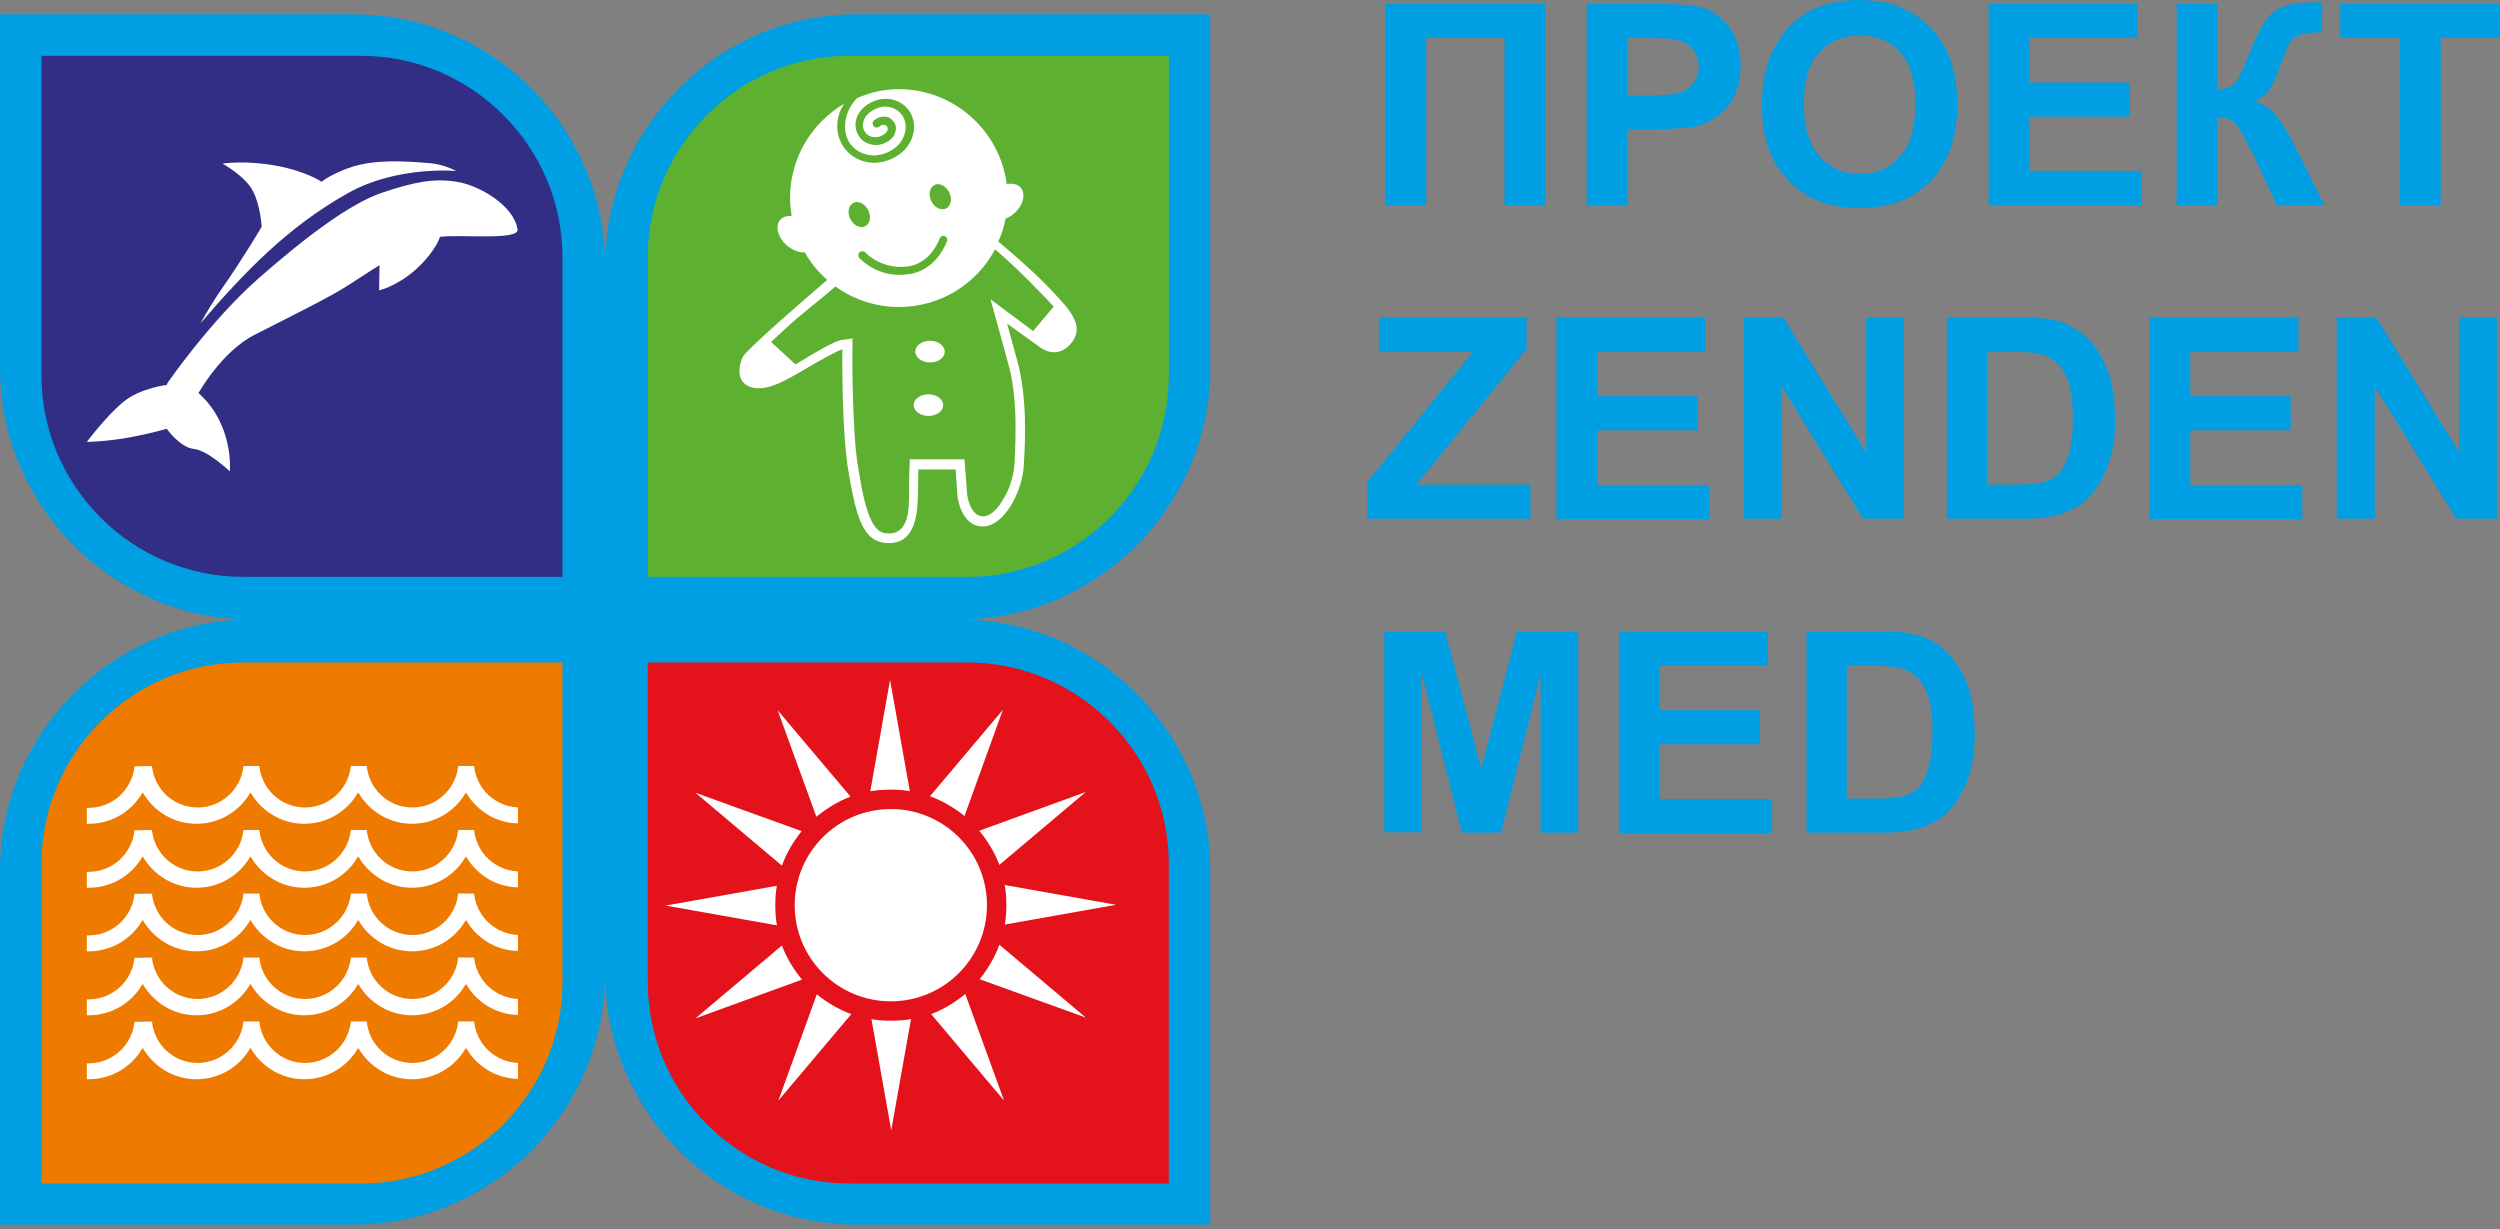 <svg width="181" height="89" viewBox="0 0 181 89" fill="none" xmlns="http://www.w3.org/2000/svg">
<rect x="0" y="0" width="181" height="89" fill="#808080" stroke="none"/>
<path d="M100.309 0.281H111.873V14.847H108.926V2.751H103.256V14.847H100.309V0.281ZM114.876 14.847V0.281H119.591C121.387 0.281 122.538 0.365 123.071 0.505C123.913 0.73 124.615 1.207 125.176 1.937C125.737 2.666 126.018 3.621 126.018 4.771C126.018 5.669 125.85 6.427 125.541 7.017C125.204 7.634 124.811 8.111 124.306 8.448C123.801 8.785 123.296 9.037 122.79 9.15C122.089 9.29 121.078 9.346 119.759 9.346H117.823V14.847H114.876V14.847ZM117.823 2.751V6.904H119.422C120.573 6.904 121.359 6.82 121.724 6.68C122.117 6.539 122.426 6.287 122.65 5.95C122.875 5.613 122.987 5.248 122.987 4.827C122.987 4.294 122.818 3.845 122.51 3.508C122.201 3.171 121.808 2.947 121.331 2.863C120.994 2.807 120.292 2.751 119.226 2.751H117.823ZM127.562 7.634C127.562 6.147 127.786 4.912 128.235 3.901C128.572 3.171 129.021 2.498 129.582 1.909C130.144 1.319 130.789 0.87 131.463 0.589C132.361 0.196 133.428 0 134.606 0C136.767 0 138.479 0.674 139.771 1.993C141.062 3.34 141.707 5.192 141.707 7.55C141.707 9.907 141.062 11.76 139.799 13.079C138.508 14.398 136.796 15.072 134.662 15.072C132.501 15.072 130.761 14.398 129.498 13.079C128.207 11.788 127.562 9.964 127.562 7.634ZM130.593 7.55C130.593 9.206 130.986 10.441 131.744 11.311C132.501 12.153 133.484 12.602 134.662 12.602C135.841 12.602 136.796 12.181 137.553 11.339C138.311 10.497 138.676 9.234 138.676 7.522C138.676 5.838 138.311 4.603 137.581 3.789C136.852 2.975 135.869 2.554 134.662 2.554C133.456 2.554 132.473 2.975 131.715 3.789C130.958 4.603 130.593 5.866 130.593 7.55ZM143.981 14.847V0.281H154.758V2.751H146.927V5.978H154.197V8.448H146.927V12.377H155.039V14.847H143.981ZM157.593 0.281H160.54V6.483C161.185 6.427 161.634 6.259 161.859 5.978C162.083 5.697 162.448 4.94 162.925 3.705C163.543 2.133 164.132 1.151 164.75 0.758C165.367 0.365 166.349 0.168 167.697 0.168C167.753 0.168 167.893 0.168 168.118 0.168V2.358H167.697C167.107 2.358 166.658 2.442 166.377 2.582C166.097 2.722 165.872 2.947 165.704 3.256C165.535 3.564 165.283 4.182 164.946 5.136C164.778 5.641 164.581 6.062 164.357 6.399C164.16 6.736 163.767 7.045 163.262 7.353C163.908 7.55 164.469 7.915 164.89 8.476C165.311 9.037 165.788 9.823 166.293 10.862L168.286 14.847H164.834L163.094 11.086C163.066 11.03 163.01 10.918 162.925 10.777C162.897 10.721 162.757 10.497 162.56 10.104C162.196 9.374 161.887 8.925 161.634 8.757C161.382 8.588 161.017 8.476 160.54 8.476V14.847H157.593V0.281ZM173.759 14.847V2.751H169.437V0.281H181V2.751H176.706V14.847H173.759ZM98.99 37.553V34.915L106.652 25.456H99.86V22.986H110.525V25.26L102.555 35.083H110.806V37.553H98.99ZM112.687 37.553V22.986H123.464V25.456H115.633V28.684H122.903V31.154H115.633V35.111H123.745V37.581H112.687V37.553ZM126.243 37.553V22.986H129.105L135.112 32.754V22.986H137.834V37.553H134.887L128.993 27.982V37.553H126.243V37.553ZM140.921 22.986H146.282C147.489 22.986 148.415 23.071 149.061 23.267C149.903 23.52 150.632 23.969 151.25 24.614C151.867 25.26 152.316 26.046 152.653 26.972C152.962 27.898 153.13 29.049 153.13 30.424C153.13 31.631 152.99 32.641 152.681 33.511C152.316 34.578 151.811 35.42 151.137 36.093C150.632 36.599 149.931 36.992 149.089 37.244C148.443 37.441 147.573 37.553 146.478 37.553H140.949V22.986H140.921ZM143.868 25.456V35.083H146.057C146.871 35.083 147.461 35.027 147.826 34.943C148.303 34.83 148.696 34.634 149.004 34.325C149.313 34.044 149.566 33.567 149.762 32.922C149.959 32.276 150.071 31.378 150.071 30.256C150.071 29.133 149.959 28.263 149.762 27.673C149.566 27.084 149.285 26.607 148.92 26.27C148.555 25.933 148.106 25.709 147.573 25.596C147.18 25.512 146.366 25.456 145.159 25.456H143.868ZM155.628 37.553V22.986H166.406V25.456H158.575V28.684H165.844V31.154H158.575V35.111H166.686V37.581H155.628V37.553ZM169.184 37.553V22.986H172.047L178.053 32.754V22.986H180.776V37.553H177.829L171.935 27.982V37.553H169.184V37.553ZM100.225 60.287V45.72H104.631L107.242 55.656L109.824 45.72H114.258V60.287H111.536V48.836L108.673 60.287H105.838L102.947 48.807V60.258H100.225V60.287ZM117.205 60.287V45.72H127.983V48.19H120.152V51.418H127.421V53.887H120.152V57.845H128.263V60.315H117.205V60.287ZM130.761 45.72H136.122C137.329 45.72 138.255 45.804 138.9 46.001C139.742 46.253 140.472 46.702 141.09 47.348C141.707 47.993 142.156 48.779 142.493 49.706C142.802 50.632 142.97 51.782 142.97 53.158C142.97 54.364 142.83 55.375 142.521 56.245C142.156 57.312 141.651 58.154 140.977 58.827C140.472 59.332 139.771 59.725 138.929 59.978C138.283 60.174 137.413 60.287 136.318 60.287H130.789V45.72H130.761ZM133.708 48.19V57.817H135.897C136.711 57.817 137.301 57.761 137.666 57.676C138.143 57.564 138.536 57.368 138.844 57.059C139.153 56.778 139.406 56.301 139.602 55.656C139.799 55.01 139.911 54.112 139.911 52.989C139.911 51.867 139.799 50.997 139.602 50.407C139.406 49.818 139.125 49.341 138.76 49.004C138.395 48.667 137.946 48.443 137.413 48.33C137.02 48.246 136.206 48.19 134.999 48.19H133.708V48.19Z" fill="#009FE3"/>
<path fill-rule="evenodd" clip-rule="evenodd" d="M43.812 19.226C43.812 9.234 35.616 1.039 25.625 1.039H0V26.663C0 36.655 8.195 44.85 18.187 44.85C8.195 44.85 0 53.046 0 63.037V88.662H25.625C35.616 88.662 43.812 80.466 43.812 70.475C43.812 80.466 52.007 88.662 61.999 88.662H87.623V63.037C87.623 53.046 79.428 44.85 69.436 44.85C79.428 44.85 87.623 36.655 87.623 26.663V1.039H61.999C52.007 1.039 43.812 9.234 43.812 19.226Z" fill="#009FE3"/>
<path fill-rule="evenodd" clip-rule="evenodd" d="M46.899 47.965H70.054C78.053 47.965 84.62 54.533 84.62 62.532V85.686H61.465C53.467 85.686 46.899 79.119 46.899 71.12V47.965Z" fill="#E3121B"/>
<path fill-rule="evenodd" clip-rule="evenodd" d="M40.724 41.763H17.57C9.571 41.763 3.003 35.195 3.003 27.196V4.042H26.158C34.157 4.042 40.724 10.609 40.724 18.608V41.763Z" fill="#322E86"/>
<path fill-rule="evenodd" clip-rule="evenodd" d="M46.899 41.763H70.054C78.053 41.763 84.62 35.195 84.62 27.196V4.042H61.465C53.467 4.042 46.899 10.609 46.899 18.608V41.763Z" fill="#5EB130"/>
<path fill-rule="evenodd" clip-rule="evenodd" d="M40.724 47.965H17.57C9.571 47.965 3.003 54.533 3.003 62.532V85.686H26.158C34.157 85.686 40.724 79.119 40.724 71.12V47.965Z" fill="#EF7A00"/>
<path fill-rule="evenodd" clip-rule="evenodd" d="M14.37 28.46C14.37 28.46 16.054 25.429 18.468 24.222C20.881 22.987 23.969 21.471 25.204 20.657C26.439 19.843 27.477 19.198 27.477 19.198L27.449 21.022C27.449 21.022 28.796 20.713 30.171 19.45C31.547 18.187 31.855 17.149 31.855 17.149C33.287 16.953 37.581 17.43 37.469 16.616C37.216 14.876 34.69 13.416 33.09 13.164C31.378 12.883 29.947 13.192 27.673 13.949C25.4 14.707 22.201 17.093 18.72 20.152C15.24 23.211 12.125 27.73 12.125 27.73L12.069 27.87C12.069 27.87 10.132 28.095 8.925 29.105C7.69 30.116 6.287 31.996 6.287 31.996C6.287 31.996 7.802 31.968 9.43 31.659C11.058 31.351 12.069 31.042 12.069 31.042C12.069 31.042 13.051 32.417 14.033 32.501C15.015 32.586 16.643 34.129 16.643 34.129C16.643 34.129 16.952 30.733 14.37 28.46ZM33.034 12.378C32.417 12.069 31.771 11.873 31.154 11.816C28.038 11.536 26.439 11.704 25.035 12.237C23.632 12.799 23.295 13.164 23.295 13.164C23.295 13.164 22.144 12.378 19.927 11.985C17.738 11.592 16.11 11.844 16.11 11.844C16.11 11.844 17.766 12.771 18.299 13.809C18.861 14.848 18.945 16.419 18.945 16.419C18.945 16.419 17.541 18.805 15.998 20.994C15.549 21.64 15.015 22.51 14.51 23.408C17.682 19.731 20.825 16.419 25.204 13.977C28.74 11.985 33.006 12.378 33.034 12.378Z" fill="white"/>
<path fill-rule="evenodd" clip-rule="evenodd" d="M65.058 6.455C69.071 6.455 72.383 9.458 72.888 13.331C73.001 13.303 73.113 13.303 73.197 13.303C73.927 13.303 74.264 13.893 74.011 14.622C73.814 15.156 73.337 15.633 72.804 15.829C72.692 16.419 72.523 16.98 72.271 17.485C72.972 18.075 74.572 19.422 75.751 20.629C77.267 22.228 78.614 23.463 77.603 24.782C76.593 26.102 75.386 25.203 75.386 25.203L72.916 23.435C72.916 23.435 72.916 23.435 73.646 26.102C74.376 28.768 74.236 31.827 74.123 33.679C74.039 35.532 72.72 38.114 71.148 38.114C69.576 38.114 69.324 35.953 69.324 35.953L69.184 33.988H66.489C66.489 33.988 66.489 33.988 66.461 35.756C66.433 37.525 66.152 39.349 64.3 39.321C62.448 39.293 61.999 37.356 61.465 34.353C60.904 31.322 60.988 25.288 60.988 25.288C60.988 25.288 60.736 25.316 59.023 26.298C57.312 27.28 55.768 28.347 54.505 28.066C53.242 27.785 53.466 26.466 53.775 25.849C54.028 25.316 58.546 21.415 59.894 20.264C59.248 19.702 58.687 19.029 58.266 18.271C58.238 18.271 58.21 18.271 58.181 18.271C57.452 18.271 56.666 17.682 56.385 16.952C56.105 16.222 56.469 15.633 57.199 15.633C57.227 15.633 57.283 15.633 57.312 15.633C57.255 15.212 57.199 14.791 57.199 14.342C57.199 11.423 58.771 8.897 61.1 7.522C60.82 7.971 60.651 8.448 60.623 8.953C60.567 9.683 60.82 10.441 61.353 10.974C61.886 11.535 62.616 11.788 63.346 11.788C64.076 11.76 64.833 11.479 65.423 10.918C65.872 10.469 66.124 9.907 66.18 9.346C66.209 8.785 66.04 8.195 65.619 7.774C65.198 7.353 64.637 7.129 64.076 7.157C63.514 7.157 62.925 7.409 62.476 7.83C62.167 8.139 61.971 8.532 61.942 8.925C61.914 9.346 62.055 9.739 62.335 10.048C62.616 10.356 63.037 10.497 63.43 10.497C63.823 10.497 64.244 10.328 64.553 10.02C64.749 9.851 64.833 9.599 64.861 9.374C64.889 9.121 64.805 8.897 64.609 8.7C64.44 8.504 64.188 8.42 63.935 8.448C63.711 8.448 63.458 8.56 63.262 8.728C63.149 8.841 63.149 9.009 63.262 9.149C63.374 9.262 63.542 9.262 63.683 9.149C63.767 9.065 63.851 9.037 63.963 9.037C64.047 9.037 64.132 9.065 64.188 9.121C64.244 9.178 64.272 9.262 64.272 9.346C64.272 9.43 64.216 9.542 64.132 9.627C63.907 9.823 63.654 9.935 63.374 9.935C63.121 9.935 62.869 9.851 62.7 9.655C62.532 9.458 62.448 9.234 62.476 8.981C62.504 8.728 62.616 8.448 62.841 8.251C63.205 7.915 63.626 7.746 64.047 7.718C64.468 7.718 64.861 7.858 65.17 8.167C65.479 8.476 65.591 8.897 65.563 9.318C65.535 9.739 65.338 10.188 65.002 10.525C64.525 11.002 63.907 11.226 63.318 11.254C62.728 11.254 62.167 11.058 61.746 10.637C61.325 10.216 61.157 9.627 61.185 9.037C61.241 8.027 61.774 7.381 62.055 7.101C63.009 6.68 64.019 6.455 65.058 6.455ZM67.219 28.543C67.808 28.543 68.285 28.908 68.285 29.329C68.285 29.778 67.808 30.115 67.219 30.115C66.629 30.115 66.152 29.75 66.152 29.329C66.152 28.908 66.629 28.543 67.219 28.543ZM67.331 24.67C67.921 24.67 68.398 25.035 68.398 25.456C68.398 25.905 67.921 26.242 67.331 26.242C66.742 26.242 66.265 25.877 66.265 25.456C66.265 25.035 66.742 24.67 67.331 24.67ZM74.797 23.968L76.284 22.2C75.891 21.751 75.499 21.358 75.274 21.134C74.348 20.151 73.057 18.916 72.046 18.047C70.727 20.544 68.089 22.228 65.086 22.228C63.374 22.228 61.774 21.667 60.483 20.741C59.529 21.583 58.125 22.649 57.199 23.491C56.75 23.912 56.273 24.333 55.824 24.754L57.592 26.382C58.041 26.13 58.434 25.877 58.715 25.709C59.108 25.484 60.455 24.67 60.932 24.614L61.718 24.502V25.288C61.69 27.056 61.746 28.88 61.83 30.648C61.886 31.827 61.971 33.062 62.195 34.213C62.363 35.223 62.756 37.861 63.683 38.451C63.879 38.591 64.132 38.619 64.356 38.619C65.816 38.647 65.816 36.767 65.816 35.728C65.816 35.139 65.816 34.55 65.844 33.932L65.872 33.258H69.829L70.026 35.841C70.11 36.43 70.447 37.384 71.176 37.384C72.046 37.384 72.776 35.981 73.057 35.307C73.253 34.774 73.422 34.185 73.45 33.595C73.562 31.182 73.646 28.599 72.972 26.242C72.72 25.344 72.495 24.474 72.243 23.576L71.71 21.667L74.797 23.968ZM67.668 13.387C68.033 13.219 68.51 13.472 68.734 13.949C68.959 14.426 68.847 14.931 68.482 15.1C68.117 15.268 67.64 15.015 67.415 14.538C67.191 14.089 67.303 13.556 67.668 13.387ZM61.802 14.678C62.167 14.51 62.644 14.763 62.869 15.24C63.093 15.717 62.981 16.222 62.616 16.391C62.251 16.559 61.774 16.306 61.55 15.829C61.325 15.38 61.437 14.847 61.802 14.678ZM62.223 18.692C62.111 18.58 62.111 18.383 62.223 18.271C62.335 18.159 62.532 18.159 62.644 18.271C62.644 18.271 63.711 19.478 65.591 19.309C67.415 19.141 68.033 17.261 68.033 17.261C68.089 17.12 68.257 17.036 68.398 17.092C68.538 17.148 68.622 17.317 68.566 17.457C68.566 17.457 67.836 19.674 65.619 19.871C63.486 20.123 62.251 18.692 62.223 18.692Z" fill="white"/>
<path fill-rule="evenodd" clip-rule="evenodd" d="M9.739 55.487C9.571 57.171 8.139 58.49 6.427 58.49C6.371 58.49 6.343 58.49 6.287 58.49V59.641C6.343 59.641 6.371 59.641 6.427 59.641C8.083 59.641 9.543 58.743 10.328 57.367C11.114 58.715 12.546 59.641 14.23 59.641C15.886 59.641 17.345 58.743 18.131 57.367C18.917 58.715 20.348 59.641 22.032 59.641C23.688 59.641 25.148 58.743 25.933 57.367C26.719 58.715 28.151 59.641 29.834 59.641C31.491 59.641 32.95 58.743 33.736 57.367C34.494 58.687 35.897 59.585 37.497 59.613V58.462C35.841 58.378 34.494 57.115 34.325 55.459H33.174C33.006 57.143 31.575 58.462 29.863 58.462C28.122 58.462 26.719 57.143 26.551 55.459H25.4C25.232 57.143 23.8 58.462 22.088 58.462C20.348 58.462 18.945 57.143 18.776 55.459H17.626C17.457 57.143 16.026 58.462 14.314 58.462C12.574 58.462 11.17 57.143 11.002 55.459L9.739 55.487ZM9.739 73.983C9.571 75.667 8.139 76.986 6.427 76.986C6.371 76.986 6.343 76.986 6.287 76.986V78.137C6.343 78.137 6.371 78.137 6.427 78.137C8.083 78.137 9.543 77.239 10.328 75.863C11.114 77.21 12.546 78.137 14.23 78.137C15.886 78.137 17.345 77.239 18.131 75.863C18.917 77.21 20.348 78.137 22.032 78.137C23.688 78.137 25.148 77.239 25.933 75.863C26.719 77.21 28.151 78.137 29.834 78.137C31.491 78.137 32.95 77.239 33.736 75.863C34.494 77.182 35.897 78.081 37.497 78.109V76.958C35.841 76.874 34.494 75.611 34.325 73.955H33.174C33.006 75.639 31.575 76.958 29.863 76.958C28.122 76.958 26.719 75.639 26.551 73.955H25.4C25.232 75.639 23.8 76.958 22.088 76.958C20.348 76.958 18.945 75.639 18.776 73.955H17.626C17.457 75.639 16.026 76.958 14.314 76.958C12.574 76.958 11.17 75.639 11.002 73.955L9.739 73.983ZM9.739 69.352C9.571 71.036 8.139 72.355 6.427 72.355C6.371 72.355 6.343 72.355 6.287 72.355V73.506C6.343 73.506 6.371 73.506 6.427 73.506C8.083 73.506 9.543 72.608 10.328 71.232C11.114 72.579 12.546 73.506 14.23 73.506C15.886 73.506 17.345 72.608 18.131 71.232C18.917 72.579 20.348 73.506 22.032 73.506C23.688 73.506 25.148 72.608 25.933 71.232C26.719 72.579 28.151 73.506 29.834 73.506C31.491 73.506 32.95 72.608 33.736 71.232C34.494 72.551 35.897 73.45 37.497 73.478V72.327C35.841 72.243 34.494 70.98 34.325 69.324H33.174C33.006 71.008 31.575 72.327 29.863 72.327C28.122 72.327 26.719 71.008 26.551 69.324H25.4C25.232 71.008 23.8 72.327 22.088 72.327C20.348 72.327 18.945 71.008 18.776 69.324H17.626C17.457 71.008 16.026 72.327 14.314 72.327C12.574 72.327 11.17 71.008 11.002 69.324L9.739 69.352ZM9.739 64.721C9.571 66.405 8.139 67.724 6.427 67.724C6.371 67.724 6.343 67.724 6.287 67.724V68.875C6.343 68.875 6.371 68.875 6.427 68.875C8.083 68.875 9.543 67.977 10.328 66.601C11.114 67.948 12.546 68.875 14.23 68.875C15.886 68.875 17.345 67.977 18.131 66.601C18.917 67.948 20.348 68.875 22.032 68.875C23.688 68.875 25.148 67.977 25.933 66.601C26.719 67.948 28.151 68.875 29.834 68.875C31.491 68.875 32.95 67.977 33.736 66.601C34.494 67.921 35.897 68.819 37.497 68.847V67.696C35.841 67.612 34.494 66.349 34.325 64.693H33.174C33.006 66.377 31.575 67.696 29.863 67.696C28.122 67.696 26.719 66.377 26.551 64.693H25.4C25.232 66.377 23.8 67.696 22.088 67.696C20.348 67.696 18.945 66.377 18.776 64.693H17.626C17.457 66.377 16.026 67.696 14.314 67.696C12.574 67.696 11.17 66.377 11.002 64.693L9.739 64.721ZM9.739 60.118C9.571 61.802 8.139 63.121 6.427 63.121C6.371 63.121 6.343 63.121 6.287 63.121V64.272C6.343 64.272 6.371 64.272 6.427 64.272C8.083 64.272 9.543 63.374 10.328 61.998C11.114 63.346 12.546 64.272 14.23 64.272C15.886 64.272 17.345 63.374 18.131 61.998C18.917 63.346 20.348 64.272 22.032 64.272C23.688 64.272 25.148 63.374 25.933 61.998C26.719 63.346 28.151 64.272 29.834 64.272C31.491 64.272 32.95 63.374 33.736 61.998C34.494 63.318 35.897 64.216 37.497 64.244V63.093C35.841 63.009 34.494 61.746 34.325 60.09H33.174C33.006 61.774 31.575 63.093 29.863 63.093C28.122 63.093 26.719 61.774 26.551 60.09H25.4C25.232 61.774 23.8 63.093 22.088 63.093C20.348 63.093 18.945 61.774 18.776 60.09H17.626C17.457 61.774 16.026 63.093 14.314 63.093C12.574 63.093 11.17 61.774 11.002 60.09L9.739 60.118Z" fill="white"/>
<path fill-rule="evenodd" clip-rule="evenodd" d="M64.496 58.575C68.342 58.575 71.457 61.69 71.457 65.535C71.457 69.38 68.342 72.496 64.496 72.496C60.651 72.496 57.536 69.38 57.536 65.535C57.536 61.69 60.651 58.575 64.496 58.575ZM63.009 57.284H63.037C63.514 57.199 63.991 57.171 64.468 57.171C64.946 57.171 65.423 57.199 65.872 57.284L64.44 49.228L63.009 57.284ZM59.108 59.136L59.136 59.108C59.866 58.519 60.679 58.013 61.578 57.676L56.301 51.418L59.108 59.136ZM56.61 62.672C56.947 61.746 57.452 60.904 58.041 60.174L50.351 57.396L56.61 62.672ZM56.245 66.995V66.966C56.161 66.489 56.133 66.012 56.133 65.535C56.133 65.058 56.161 64.581 56.245 64.132L48.19 65.563L56.245 66.995ZM58.069 70.924L58.041 70.896C57.452 70.166 56.947 69.352 56.61 68.454L50.351 73.731L58.069 70.924ZM61.634 73.422C60.708 73.085 59.866 72.58 59.136 71.99L56.357 79.68L61.634 73.422ZM65.956 73.787H65.928C65.451 73.871 64.974 73.899 64.496 73.899C64.019 73.899 63.542 73.871 63.093 73.787L64.525 81.842L65.956 73.787ZM69.885 71.962L69.857 71.99C69.127 72.58 68.314 73.085 67.415 73.422L72.692 79.68L69.885 71.962ZM72.355 68.398C72.018 69.324 71.513 70.166 70.924 70.896L78.614 73.674L72.355 68.398ZM72.748 64.076V64.104C72.832 64.581 72.86 65.058 72.86 65.535C72.86 66.012 72.832 66.489 72.748 66.938L80.803 65.507L72.748 64.076ZM70.896 60.146L70.924 60.174C71.513 60.904 72.018 61.718 72.355 62.616L78.614 57.34L70.896 60.146ZM67.331 57.648C68.257 57.985 69.099 58.49 69.829 59.08L72.608 51.39L67.331 57.648Z" fill="white"/>
</svg>
